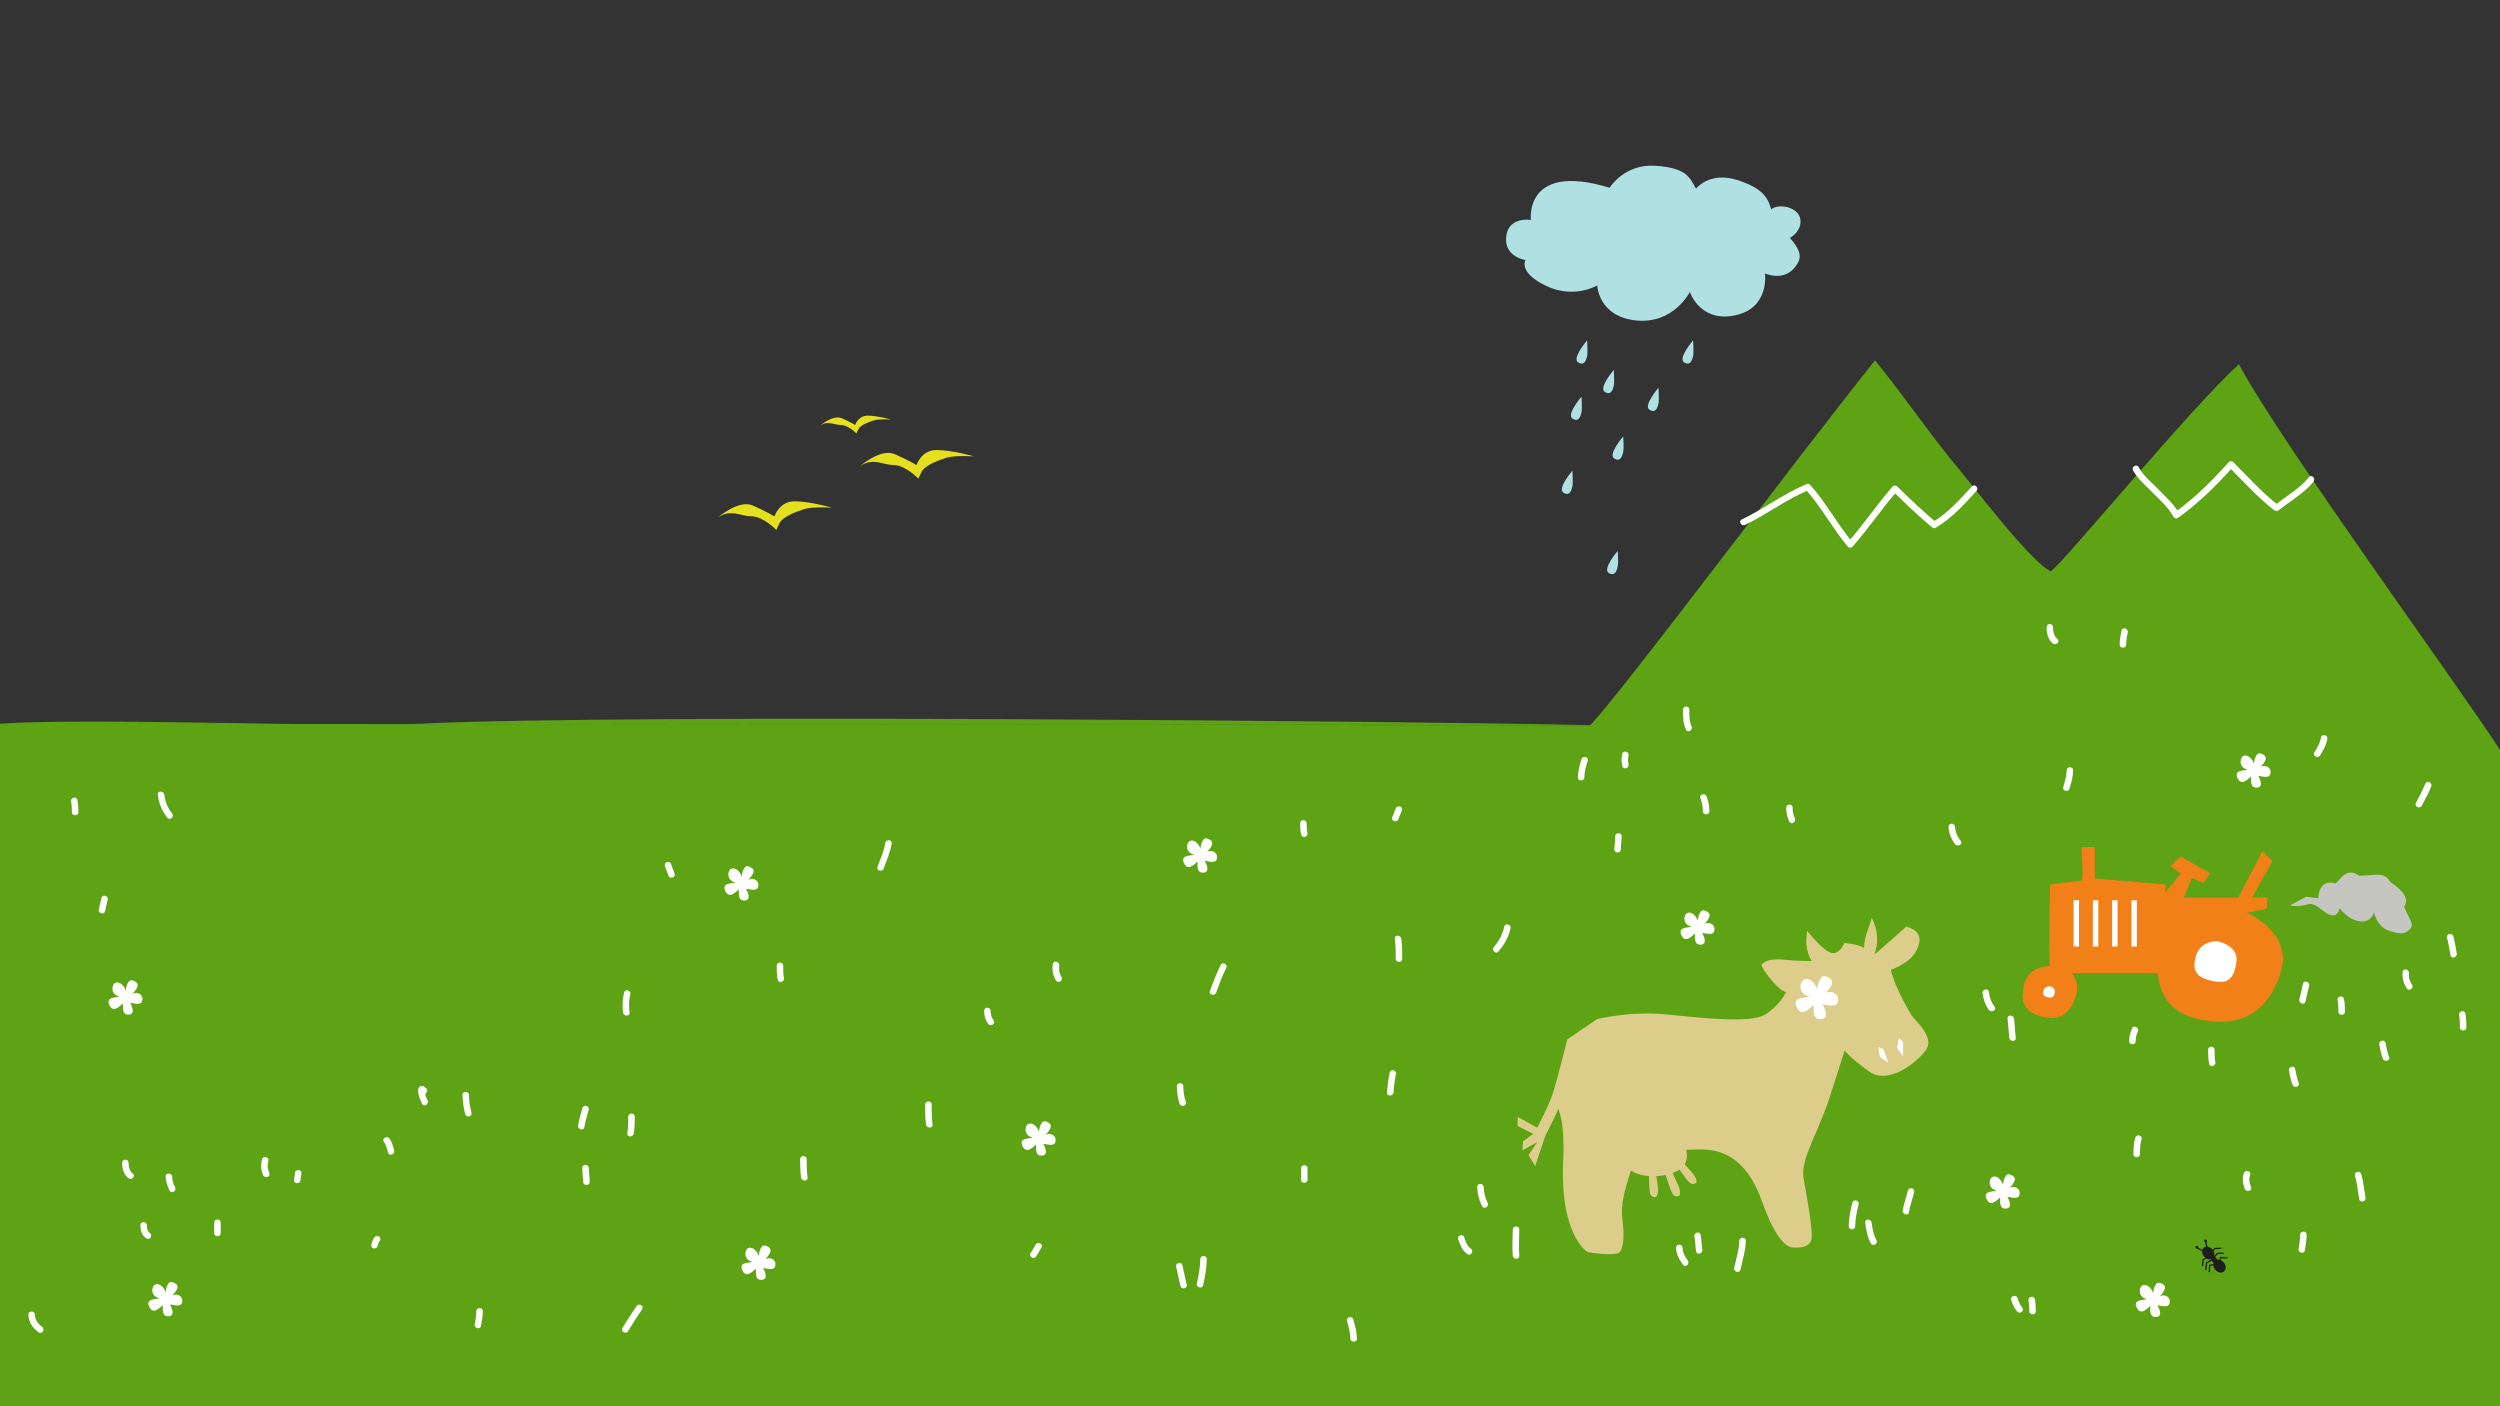 <?xml version="1.0" encoding="utf-8"?>
<!-- Generator: Adobe Illustrator 18.1.1, SVG Export Plug-In . SVG Version: 6.00 Build 0)  -->
<svg version="1.1" id="Calque_1" xmlns="http://www.w3.org/2000/svg" xmlns:xlink="http://www.w3.org/1999/xlink" x="0px" y="0px"
	 viewBox="0 0 1920 1080" enable-background="new 0 0 1920 1080" xml:space="preserve">
<rect x="0" y="0" width="1920" height="1080" fill="#333333" stroke="none"/>
<g>
	<rect display="none" fill="#36A9E1" width="1920" height="1080"/>
	<g>
		<path fill="#5DA314" d="M0,555.8c71-4.8,253,2.9,325-0.1c157.5-7.5,765.9-1.8,896.4,1.2L0,555.8V1080h1920V576
			c-25.5-40.5-169.4-237.3-200.5-296.3c-38.1,34.6-133.9,151.7-144.5,159.1c-15.5-7.2-60-66-75-84c-21-25.5-39-52.5-60-78
			c-62.4,77.9-192.7,252.7-218.7,280.2"/>
	</g>
	<g>
		<g>
			<path fill="#FFFFFF" d="M1340.3,403.1c16.7-8.1,31.6-19.6,48.7-26.7c-0.8-0.2-1.6-0.4-2.4-0.6c12.3,13.6,20.8,30.1,32.6,44.1
				c0.8,1,2.7,1,3.5,0c12.1-13.8,22.3-29,34.4-42.8c-1.2,0-2.4,0-3.5,0c9.7,9.6,19.6,19,30.1,27.8c0.9,0.7,2,1,3,0.4
				c12.4-7.4,21.5-17.7,31.2-28.2c2.2-2.4-1.3-5.9-3.5-3.5c-9.4,10.1-18.2,20.3-30.2,27.4c1,0.1,2,0.3,3,0.4
				c-10.4-8.8-20.4-18.2-30.1-27.8c-0.9-0.9-2.6-1-3.5,0c-12.1,13.8-22.3,29.1-34.4,42.8c1.2,0,2.4,0,3.5,0
				c-11.8-14-20.3-30.5-32.6-44.1c-0.5-0.6-1.7-1-2.4-0.6c-17.6,7.3-32.8,19-49.9,27.2C1334.8,400.2,1337.4,404.5,1340.3,403.1
				L1340.3,403.1z"/>
		</g>
	</g>
	<g>
		<g>
			<path fill="#FFFFFF" d="M1773.3,366.5c-7.3,8.8-17.7,14.8-26.7,21.8c1.2,0,2.4,0,3.5,0c-12.8-10-23.6-21.9-34.9-33.4
				c-0.9-0.9-2.6-1-3.5,0c-12.5,14-26.1,27.6-41.5,38.6c1.1,0.3,2.3,0.6,3.4,0.9c-3.6-6.8-10.1-12.5-15.4-18
				c-5.2-5.4-12.1-10.9-15.7-17.6c-1.5-2.8-5.9-0.3-4.3,2.5c3.5,6.4,9.8,11.7,14.8,16.8c5.5,5.7,12.5,11.6,16.2,18.8
				c0.6,1.1,2.4,1.7,3.4,0.9c15.7-11.2,29.7-25,42.5-39.4c-1.2,0-2.4,0-3.5,0c11.4,11.5,22.1,23.4,34.9,33.4c1.2,0.9,2.4,0.9,3.5,0
				c9-7,19.4-12.9,26.7-21.8C1778.8,367.5,1775.3,364,1773.3,366.5L1773.3,366.5z"/>
		</g>
	</g>
</g>
<g display="none">
	<g display="inline">
		<path fill="#1D1D1B" d="M239.5,362.6c4.7,27.5,89.4,368.3,112,438c7.7-1.9,12.2-4.3,17.7-5.8c-2.2-10-49.5-178.9-51.6-193.4
			c8.6-8.9,14.4-16.8,20.8-23c-3-4.2-9.1-12.8-12.1-18.7c4.1-6.4,11.7-12.6,16.6-17.4c-7.6-4.5-11.7-13-18-18.6
			c2.8-7.1,8.2-12,11.6-19.4c-7.2-7.1-14.5-9.6-20.3-15c4.1-7.9,7.5-18.8,13.3-33.8c-8.9-5.5-16.3-11.6-23.8-16.6
			c2.3-6,7.4-13.3,11-20.9c-5.9-2.5-16.2-9.1-21.8-12.1c2-5.5,2.1-13.3,3.8-20.4c-9.2,0.3-13.4,0.8-20.6,0.3
			c-1.3-6.1-1.6-8.3-5.7-20.3c-9.2,4.8-9.9,5.2-16.2,7.9C251.2,370.8,245.1,366.6,239.5,362.6"/>
	</g>
	<path display="inline" fill="none" stroke="#FFFFFF" stroke-width="5" stroke-linecap="round" stroke-miterlimit="10" d="
		M337.4,503.8c0,0-5,3.3-14.5,4.3s-17.4-2-21.8-10"/>
	<circle display="inline" fill="#FFFFFF" cx="287.7" cy="451.5" r="5.2"/>
</g>
<g display="none">
	<g display="inline">
		<path fill="#1D1D1B" d="M425.5,584.5c-1.1,18.1-22.7,222.4-28,276.1c5.1,0.7,15.9,0.9,21,1.7c9.8-81.7,23.4-257.6,25.5-277.8
			c7.5-5.2,28.5-33.8,39.3-42.3c3.8-16.6,16.2-96,18.6-116.2c-4.9-0.8-15-2.7-21.1-2.7c-1.2,8.3-9,81.8-10.8,92.2
			c-5.2,0-10.8-0.2-19.4-0.7c2.6-25.6,8.8-70.9,11.2-96.8c-5.1-0.4-15.6-2.8-19-2.2c-1.2,8.3-10.2,87.2-11.5,98.3
			c-4.3,0.2-9.4-2.2-15.9-2.1c1-17.8,6.9-79,7.1-98.2c-6.2,0.2-11.6,0.2-19.8-0.7c-0.6,12.4-7.6,109.6-7.5,122.4
			C404.7,546.4,420.4,583.8,425.5,584.5"/>
	</g>
	<path display="inline" fill="none" stroke="#FFFFFF" stroke-width="5" stroke-linecap="round" stroke-miterlimit="10" d="
		M423.2,550.5c0,0,3.9,9.3,11.5,10.5c14,2.3,18.5-9.5,18.5-9.5"/>
	<circle display="inline" fill="#FFFFFF" cx="427.3" cy="530.8" r="5.2"/>
	<circle display="inline" fill="#FFFFFF" cx="453.7" cy="533.3" r="5.2"/>
</g>
<g display="none">
	<g display="inline">
		<path fill="#1D1D1B" d="M200.5,734.7c-35.1-10.2-37.5-58.8-25.5-79c10.5-17,22.5-28,42.2-29c8.8-0.4,30.9,3.4,39.3,17
			c20.8,30.1,12.4,69.5-5.8,83.9c-8.7,6.9-21,11.5-30.8,11c-3,16-31,146.1-36.1,166.7c-6.1-1.7-10.9-2.9-19.3-5.1
			C168.4,883.9,195.4,756.1,200.5,734.7"/>
	</g>
	<path display="inline" fill="#FFFFFF" d="M233.7,704.8c0,0,0,15.2-18.8,12.5c-11.1-1.6-11.1-14.7-11.1-14.7L233.7,704.8z"/>
	<circle display="inline" fill="#FFFFFF" cx="208.4" cy="687" r="5.2"/>
	<circle display="inline" fill="#FFFFFF" cx="234.6" cy="690.2" r="5.2"/>
</g>
<g>
	<g>
		<path fill="#1D1D1B" d="M-896,96.3c4.7,27.5,89.4,368.3,112,438c7.7-1.9,12.2-4.3,17.7-5.8c-2.2-10-49.5-178.9-51.6-193.4
			c8.6-8.9,14.4-16.8,20.8-23c-3-4.2-9.1-12.8-12.1-18.7c4.1-6.4,11.7-12.6,16.6-17.4c-7.6-4.5-11.7-13-18-18.6
			c2.8-7.1,8.2-12,11.6-19.4c-7.2-7.1-14.5-9.6-20.3-15c4.1-7.9,7.5-18.8,13.3-33.8c-8.9-5.5-16.3-11.6-23.8-16.6
			c2.3-6,7.4-13.3,11-20.9c-5.9-2.5-16.2-9.1-21.8-12.1c2-5.5,2.1-13.3,3.8-20.4c-9.2,0.3-13.4,0.8-20.6,0.3
			c-1.3-6.1-1.6-8.3-5.7-20.3c-9.2,4.8-9.9,5.2-16.2,7.9C-884.3,104.4-890.4,100.2-896,96.3"/>
	</g>
	<path fill="none" stroke="#FFFFFF" stroke-width="5" stroke-linecap="round" stroke-miterlimit="10" d="M-798.2,237.4
		c0,0-5,3.3-14.5,4.3s-17.4-2-21.8-10"/>
	<circle fill="#FFFFFF" cx="-847.8" cy="185.1" r="5.2"/>
</g>
<g>
	<g>
		<path fill="#1D1D1B" d="M-710.1,318.1c-1.1,18.1-22.7,222.4-28,276.1c5.1,0.7,15.9,0.9,21,1.7c9.8-81.7,23.4-257.6,25.5-277.8
			c7.5-5.2,28.5-33.8,39.3-42.3c3.8-16.6,16.2-96,18.6-116.2c-4.9-0.8-15-2.7-21.1-2.7c-1.2,8.3-9,81.8-10.8,92.2
			c-5.2,0-10.8-0.2-19.4-0.7c2.6-25.6,8.8-70.9,11.2-96.8c-5.1-0.4-15.6-2.8-19-2.2c-1.2,8.3-10.2,87.2-11.5,98.3
			c-4.3,0.2-9.4-2.2-15.9-2.1c1-17.8,6.9-79,7.1-98.2c-6.2,0.2-11.6,0.2-19.8-0.7c-0.6,12.4-7.6,109.6-7.5,122.4
			C-730.9,280-715.1,317.4-710.1,318.1"/>
	</g>
	<path fill="none" stroke="#FFFFFF" stroke-width="5" stroke-linecap="round" stroke-miterlimit="10" d="M-712.4,284.1
		c0,0,3.9,9.3,11.5,10.5c14,2.3,18.5-9.5,18.5-9.5"/>
	<circle fill="#FFFFFF" cx="-708.2" cy="264.5" r="5.2"/>
	<circle fill="#FFFFFF" cx="-681.9" cy="267" r="5.2"/>
</g>
<g>
	<g>
		<path fill="#1D1D1B" d="M-935.1,468.3c-35.1-10.2-37.5-58.8-25.5-79c10.5-17,22.5-28,42.2-29c8.8-0.4,30.9,3.4,39.3,17
			c20.8,30.1,12.4,69.5-5.8,83.9c-8.7,6.9-21,11.5-30.8,11c-3,16-31,146.1-36.1,166.7c-6.1-1.7-10.9-2.9-19.3-5.1
			C-967.1,617.5-940.2,489.8-935.1,468.3"/>
	</g>
	<path fill="#FFFFFF" d="M-901.8,438.4c0,0,0,15.2-18.8,12.5c-11.1-1.6-11.1-14.7-11.1-14.7L-901.8,438.4z"/>
	<circle fill="#FFFFFF" cx="-927.2" cy="420.6" r="5.2"/>
	<circle fill="#FFFFFF" cx="-900.9" cy="423.8" r="5.2"/>
</g>
<g>
	<path fill="#F28019" d="M1574.9,679.2c0,0,22-2.8,23.7-2.8s0-25.9,0-25.9h10.2v24.2l54.2,4.5v6.2l11.8-14.6l-7.9-5.7l7.9-7.3
		l22.6,13l-5.1,7.3l-9-3.9l-6.2,15.2h41.8l18.6-35.5l7.9,7.3l-15.8,28.1h11.8l-0.6,8.5l-15.2,3.3c0,0,29.9,12.4,27.6,38.4
		c0,0-6.2,46.8-49.7,45.1c-43.4-1.7-45.1-28.6-46.3-37.2c-10.2-0.1-66,0-66,0s5,5.1,3.9,13.5c-1.1,8.4-7.3,21.9-20.3,20.8
		c-13-1.1-22-6.6-21.4-18.2c0.6-11.7,5.1-20.5,20.9-21.7C1573.2,725.4,1574.3,675.8,1574.9,679.2z"/>
	<path fill="#FFFFFF" d="M1702.4,722.8c0,0,16.9,2.8,15.2,15.8c-1.7,13-6.8,16.5-15.2,15.3c-8.5-1.2-18.6-3.7-16.9-15.4
		C1687.2,726.8,1693.9,723.4,1702.4,722.8z"/>
	<path fill="#FFFFFF" d="M1573.9,757.4c0,0,4.7,0.8,4.3,4.4c-0.5,3.6-1.9,4.6-4.3,4.3c-2.4-0.3-5.2-1-4.7-4.3
		C1569.7,758.5,1571.6,757.6,1573.9,757.4z"/>
	<rect x="1592.5" y="691.4" fill="#FFFFFF" width="4.2" height="35.5"/>
	<rect x="1607.3" y="691.4" fill="#FFFFFF" width="4.2" height="35.5"/>
	<rect x="1622.1" y="691.4" fill="#FFFFFF" width="4.2" height="35.5"/>
	<rect x="1636.9" y="691.4" fill="#FFFFFF" width="4.2" height="35.5"/>
	<path fill="#C6C6C1" d="M1780.4,689.8c0,0,0.2-15.4,13.3-11.3c3.9-3.2,8.4-12.9,18.2-5.9c11.9-0.1,19.1-3.7,23.9,4.8
		c8.5,5.8,15,12,10.6,18.9c3.3,9.1,8.2,13.3,4.5,17.2c-3.7,3.9-6.9,4.3-16.1,1.3c-9.2-3-11.6-14-11.6-14s-1.8,7.9-10.9,6.8
		c-9.1-1.1-15.5-10.2-15.5-10.2s-0.9,7.4-7.3,5.2c-6.4-2.2-10.9-10.1-17.4-8c-6.6,2.1-13.4,0.8-13.4,0.8l12.4-6.7L1780.4,689.8z"/>
</g>
<g>
	<path fill="#F28019" d="M-467.1,679.2c0,0,22-2.8,23.7-2.8c1.7,0,0-25.9,0-25.9h10.2v24.2l54.2,4.5v6.2l11.8-14.6l-7.9-5.7l7.9-7.3
		l22.6,13l-5.1,7.3l-9-3.9l-6.2,15.2h41.8l18.6-35.5l7.9,7.3l-15.8,28.1h11.8l-0.6,8.5l-15.2,3.3c0,0,29.9,12.4,27.6,38.4
		c0,0-6.2,46.8-49.7,45.1c-43.4-1.7-45.1-28.6-46.3-37.2c-10.2-0.1-66,0-66,0s5,5.1,3.9,13.5c-1.1,8.4-7.3,21.9-20.3,20.8
		c-13-1.1-22-6.6-21.4-18.2c0.6-11.7,5.1-20.5,20.9-21.7C-468.8,725.4-467.7,675.8-467.1,679.2z"/>
	<path fill="#FFFFFF" d="M-339.6,722.8c0,0,16.9,2.8,15.2,15.8c-1.7,13-6.8,16.5-15.2,15.3c-8.5-1.2-18.6-3.7-16.9-15.4
		C-354.8,726.8-348.1,723.4-339.6,722.8z"/>
	<path fill="#FFFFFF" d="M-468.1,757.4c0,0,4.7,0.8,4.3,4.4c-0.5,3.6-1.9,4.6-4.3,4.3c-2.4-0.3-5.2-1-4.7-4.3
		C-472.3,758.5-470.4,757.6-468.1,757.4z"/>
	<rect x="-449.5" y="691.4" fill="#FFFFFF" width="4.2" height="35.5"/>
	<rect x="-434.7" y="691.4" fill="#FFFFFF" width="4.2" height="35.5"/>
	<rect x="-419.9" y="691.4" fill="#FFFFFF" width="4.2" height="35.5"/>
	<rect x="-405.1" y="691.4" fill="#FFFFFF" width="4.2" height="35.5"/>
	<path fill="#C6C6C1" d="M-261.6,689.8c0,0,0.2-15.4,13.3-11.3c3.9-3.2,8.4-12.9,18.2-5.9c11.9-0.1,19.1-3.7,23.9,4.8
		c8.5,5.8,15,12,10.6,18.9c3.3,9.1,8.2,13.3,4.5,17.2c-3.7,3.9-6.9,4.3-16.1,1.3c-9.2-3-11.6-14-11.6-14s-1.8,7.9-10.9,6.8
		c-9.1-1.1-15.5-10.2-15.5-10.2s-0.9,7.4-7.3,5.2c-6.4-2.2-10.9-10.1-17.4-8c-6.6,2.1-13.4,0.8-13.4,0.8l12.4-6.7L-261.6,689.8z"/>
</g>
<path fill="#E5E01F" d="M551.7,397.2c0,0,15.6-13.7,26.4-9c10.7,4.7,16.7,8.4,16.7,8.4s3.6-11.6,15.4-11.6c11.8,0,28.8,4.9,28.8,4.9
	s-14.8-1-21.4,1.1c-6.5,2.1-16.5,5.8-19,10.9c-2.4,5.1-2.4,5.1-2.4,5.1s-9.8-10.3-19-10.5C567.9,396.4,561.7,390.8,551.7,397.2z"/>
<path fill="#E5E01F" d="M660.8,357.8c0,0,15.6-13.7,26.4-9c10.7,4.7,16.7,8.4,16.7,8.4s3.6-11.6,15.4-11.6c11.8,0,28.8,4.9,28.8,4.9
	s-14.8-1-21.4,1.1c-6.5,2.1-16.5,5.8-19,10.9c-2.4,5.1-2.4,5.1-2.4,5.1s-9.8-10.3-19-10.5C677.1,357,670.8,351.3,660.8,357.8z"/>
<path fill="#E5E01F" d="M630,326.8c0,0,9.7-8.5,16.4-5.6c6.7,2.9,10.4,5.2,10.4,5.2s2.2-7.2,9.6-7.2c7.3,0,17.9,3,17.9,3
	s-9.2-0.6-13.3,0.7c-4.1,1.3-10.3,3.6-11.8,6.8c-1.5,3.2-1.5,3.2-1.5,3.2s-6.1-6.4-11.8-6.5C640.1,326.3,636.2,322.8,630,326.8z"/>
<path fill="#E5E01F" d="M-463.8,63.1c0,0,15.6-13.7,26.4-9c10.7,4.7,16.7,8.4,16.7,8.4s3.6-11.6,15.4-11.6c11.8,0,28.8,4.9,28.8,4.9
	s-14.8-1-21.4,1.1c-6.5,2.1-16.5,5.8-19,10.9c-2.4,5.1-2.4,5.1-2.4,5.1s-9.8-10.3-19-10.5C-447.5,62.3-453.8,56.7-463.8,63.1z"/>
<path fill="#E5E01F" d="M-354.6,23.7c0,0,15.6-13.7,26.4-9c10.7,4.7,16.7,8.4,16.7,8.4s3.6-11.6,15.4-11.6c11.8,0,28.8,4.9,28.8,4.9
	s-14.8-1-21.4,1.1c-6.5,2.1-16.5,5.8-19,10.9c-2.4,5.1-2.4,5.1-2.4,5.1s-9.8-10.3-19-10.5S-344.6,17.2-354.6,23.7z"/>
<path fill="#E5E01F" d="M-385.5-7.3c0,0,9.7-8.5,16.4-5.6c6.7,2.9,10.4,5.2,10.4,5.2s2.2-7.2,9.6-7.2c7.3,0,17.9,3,17.9,3
	s-9.2-0.6-13.3,0.7c-4.1,1.3-10.3,3.6-11.8,6.8c-1.5,3.2-1.5,3.2-1.5,3.2s-6.1-6.4-11.8-6.5C-375.4-7.8-379.3-11.3-385.5-7.3z"/>
<g>
	<path fill="#AFE1E2" d="M1302.5,144.9c0,0,10.4-13.5,31.9-6.6c18.6,6,23.4,13.1,25.8,22.4c7.3-5.2,23.3-0.9,22.6,10
		c-0.6,8.4-8.3,12-8.3,12s10.6,10.2,6.9,17.9c-8.4,17.5-25.9,9.4-25.9,9.4s3.8,26.7-23.1,32.2c-26.9,5.6-34.6-18-34.6-18
		s-12.2,24.8-41.3,21.9c-29.1-3-29.8-26.9-29.8-26.9s-17.8,10.7-39.4,0.3c-21.6-10.4-15.7-19.8-15.7-19.8s-16.2-2.2-14.9-17.5
		c1.4-16.2,19-13.3,19-13.3s-5.3-44.8,60.5-24.7c0,0,11.1-18.4,35-16.9C1295.2,128.9,1297.6,136.1,1302.5,144.9z"/>
	<path fill="#AFE1E2" d="M1218.9,261.4c0,0-11.9,13.8-6.9,16.9s6.3-2.2,6.9-4.9S1218.9,261.4,1218.9,261.4z"/>
	<path fill="#AFE1E2" d="M1239.4,284.1c0,0-11.9,13.8-6.9,16.9s6.3-2.2,6.9-4.9S1239.4,284.1,1239.4,284.1z"/>
	<path fill="#AFE1E2" d="M1214.6,304.6c0,0-11.9,13.8-6.9,16.9c4.9,3.1,6.3-2.2,6.9-4.9S1214.6,304.6,1214.6,304.6z"/>
	<path fill="#AFE1E2" d="M1207.6,361.5c0,0-11.9,13.8-6.9,16.9s6.3-2.2,6.9-4.9S1207.6,361.5,1207.6,361.5z"/>
	<path fill="#AFE1E2" d="M1300.3,261.4c0,0-11.9,13.8-6.9,16.9s6.3-2.2,6.9-4.9S1300.3,261.4,1300.3,261.4z"/>
	<path fill="#AFE1E2" d="M1273.7,297.8c0,0-11.9,13.8-6.9,16.9s6.3-2.2,6.9-4.9S1273.7,297.8,1273.7,297.8z"/>
	<path fill="#AFE1E2" d="M1246.6,335.2c0,0-11.9,13.8-6.9,16.9c4.9,3.1,6.3-2.2,6.9-4.9C1247.3,344.5,1246.6,335.2,1246.6,335.2z"/>
	<path fill="#AFE1E2" d="M1242.4,423.1c0,0-11.9,13.8-6.9,16.9s6.3-2.2,6.9-4.9C1243.1,432.5,1242.4,423.1,1242.4,423.1z"/>
</g>
<g>
	<path fill="#AFE1E2" d="M-218.5,217.2c0,0,10.4-13.5,31.9-6.6c18.6,6,23.4,13.1,25.8,22.4c7.3-5.2,23.3-0.9,22.6,10
		c-0.6,8.4-8.3,12-8.3,12s10.6,10.2,6.9,17.9c-8.4,17.5-25.9,9.4-25.9,9.4s3.8,26.7-23.1,32.2c-26.9,5.6-34.6-18-34.6-18
		s-12.2,24.8-41.3,21.9c-29.1-3-29.8-26.9-29.8-26.9s-17.8,10.7-39.4,0.3c-21.6-10.4-15.7-19.8-15.7-19.8s-16.2-2.2-14.9-17.5
		c1.4-16.2,19-13.3,19-13.3s-5.3-44.8,60.5-24.7c0,0,11.1-18.4,35-16.9C-225.8,201.2-223.4,208.4-218.5,217.2z"/>
	<path fill="#AFE1E2" d="M-302.1,333.8c0,0-11.9,13.8-6.9,16.9c4.9,3.1,6.3-2.2,6.9-4.9S-302.1,333.8-302.1,333.8z"/>
	<path fill="#AFE1E2" d="M-281.6,356.4c0,0-11.9,13.8-6.9,16.9c4.9,3.1,6.3-2.2,6.9-4.9C-280.9,365.8-281.6,356.4-281.6,356.4z"/>
	<path fill="#AFE1E2" d="M-306.3,377c0,0-11.9,13.8-6.9,16.9c4.9,3.1,6.3-2.2,6.9-4.9C-305.7,386.3-306.3,377-306.3,377z"/>
	<path fill="#AFE1E2" d="M-313.4,433.8c0,0-11.9,13.8-6.9,16.9c4.9,3.1,6.3-2.2,6.9-4.9C-312.7,443.2-313.4,433.8-313.4,433.8z"/>
	<path fill="#AFE1E2" d="M-220.7,333.8c0,0-11.9,13.8-6.9,16.9c4.9,3.1,6.3-2.2,6.9-4.9C-220,343.1-220.7,333.8-220.7,333.8z"/>
	<path fill="#AFE1E2" d="M-247.3,370.1c0,0-11.9,13.8-6.9,16.9c4.9,3.1,6.3-2.2,6.9-4.9C-246.6,379.5-247.3,370.1-247.3,370.1z"/>
	<path fill="#AFE1E2" d="M-274.4,407.5c0,0-11.9,13.8-6.9,16.9c4.9,3.1,6.3-2.2,6.9-4.9S-274.4,407.5-274.4,407.5z"/>
	<path fill="#AFE1E2" d="M-278.6,495.5c0,0-11.9,13.8-6.9,16.9c4.9,3.1,6.3-2.2,6.9-4.9C-277.9,504.8-278.6,495.5-278.6,495.5z"/>
</g>
<g>
	<g>
		<path fill="#DDCD8A" d="M1388,714.9c0,0,11.1,14.3,17.8,16.7c6.8,2.4,10.7-7.4,10.7-7.4s11,0.9,15,3.8c0.5-10.3,5-17.7,5.9-23.2
			c5.1,9.2,5.3,20.3,2.1,28.4c11.5-9.8,24.5-21.6,24.5-21.6s13,2.7,9.7,13.6c-3.3,10.9-11.1,15.3-21.6,19.7
			c3.5,14,14.3,32.4,16.3,35.3c1.9,2.9,17.2,16,11.2,25.4c-6,9.4-28.9,28.3-44.3,17.2c-15.3-11.1-18.6-16-18.6-16
			s-2.4,7.5-11.3,35.3c-8.9,27.9-22.9,47.9-20.2,63.2c2.7,15.3,6.6,35.5,6.2,45.1c-0.5,9.6-14.8,7.6-14.8,7.6s-10.4,1.6-23.2-34.9
			c-12.8-36.5-33.9-40.9-49.8-40.3c-15.9,0.6-8.9-0.4-8.9-0.4s2.9,7.7-2.1,13.7c-5,6-26.6,11.2-40,3c-4.8,14.3-8.1,25.8-6.6,37.6
			c1.5,11.8,1.1,20.7-1.9,24.7c-2.9,4-24.8,0.2-24.8,0.2s-22.2-12.8-18.6-73.3c0.5-24.8-2-30.4-3.8-36.7
			c-4.6,10.1-9.9,20.2-9.9,20.2l-8,23.8l-5.1-8.5l6.7-10l-11.3,6.4l0.3-6.9l7.9-5.8l-12.1-6.1l0.3-6.9l14.8,8.3
			c0,0,9.1-16.8,12.3-27c3.2-10.2,10.9-40.9,10.9-40.9l22.8-15.5c0,0,25.1-6.4,52.6-3.7c27.5,2.7,65.2,7.2,76.6,0.1
			c11.4-7.1,16-17.2,16-17.2s-4.1-0.2-12.6-10.9c-8.5-10.7-5.7-10.6-5.7-10.6s3-4.7,16-3.4c13,1.3,22,1,22,1S1385.2,730,1388,714.9z
			"/>
		<path fill="#DDCD8A" d="M1270.6,892.5l2.8,20.1c0,0,0.3,7.1-2.5,6.8c-2.8-0.3-3.9-1.4-4.2-7.4c-0.4-6-0.7-19-0.7-19"/>
		<path fill="#DDCD8A" d="M1281,893l8.4,18.5c0,0,2.3,6.7-0.5,7.2c-2.8,0.5-4.1-0.3-6.2-5.9c-2-5.7-6-18-6-18"/>
		<path fill="#DDCD8A" d="M1287,886.5l13.5,15.2c0,0,4.2,5.7,1.7,7c-2.5,1.3-4,0.9-7.6-3.9c-3.6-4.8-11.1-15.4-11.1-15.4"/>
		<path fill="#FFFFFF" d="M1442.6,803.9c0,0,0.6,7.8,1.9,8.4c1.4,0.5,5.8,4,5.8,4l-3.7-10.3L1442.6,803.9z"/>
		<path fill="#FFFFFF" d="M1458.5,797.2c0,0-2.2,7.6-1.1,8.5c1.1,1,4.1,5.7,4.1,5.7l0.1-10.9L1458.5,797.2z"/>
	</g>
	<g>
		<path fill="#FFFFFF" d="M1396,762.3c-1.3-1.3,0.8-13.9,5.7-12.6c10.8,2.9,2.5,10.4-0.1,13.5c3.1-3.1,10.1-1,10.1,4.4
			c0,6.9-6.8,4.3-12,3.8c1.9,3.1,5.7,11.3-1.8,11.3c-5.7,0-5.1-6.3-5.1-10.7c-3.8,3.1-9.4,9.4-13.1,1.3c-3.1-7.5,5-6.6,10.1-7.9
			c-8.8-1.9-8-10.8-4.7-12.9C1389.8,749.5,1396,756.6,1396,762.3"/>
	</g>
</g>
<g>
	<g>
		<path fill="#DDCD8A" d="M-675.5,714.9c0,0,11.1,14.3,17.8,16.7c6.8,2.4,10.7-7.4,10.7-7.4s11,0.9,15,3.8c0.5-10.3,5-17.7,5.9-23.2
			c5.1,9.2,5.3,20.3,2.1,28.4c11.5-9.8,24.5-21.6,24.5-21.6s13,2.7,9.7,13.6c-3.3,10.9-11.1,15.3-21.6,19.7
			c3.5,14,14.3,32.4,16.3,35.3c1.9,2.9,17.2,16,11.2,25.4c-6,9.4-28.9,28.3-44.3,17.2c-15.3-11.1-18.6-16-18.6-16
			s-2.4,7.5-11.3,35.3c-8.9,27.9-22.9,47.9-20.2,63.2c2.7,15.3,6.6,35.5,6.2,45.1c-0.5,9.6-14.8,7.6-14.8,7.6s-10.4,1.6-23.2-34.9
			c-12.8-36.5-33.9-40.9-49.8-40.3c-15.9,0.6-8.9-0.4-8.9-0.4s2.9,7.7-2.1,13.7c-5,6-26.6,11.2-40,3c-4.8,14.3-8.1,25.8-6.6,37.6
			c1.5,11.8,1.1,20.7-1.9,24.7c-2.9,4-24.8,0.2-24.8,0.2s-22.2-12.8-18.6-73.3c0.5-24.8-2-30.4-3.8-36.7
			c-4.6,10.1-9.9,20.2-9.9,20.2l-8,23.8l-5.1-8.5l6.7-10l-11.3,6.4l0.3-6.9l7.9-5.8l-12.1-6.1l0.3-6.9l14.8,8.3
			c0,0,9.1-16.8,12.3-27c3.2-10.2,10.9-40.9,10.9-40.9l22.8-15.5c0,0,25.1-6.4,52.6-3.7c27.5,2.7,65.2,7.2,76.6,0.1
			c11.4-7.1,16-17.2,16-17.2s-4.1-0.2-12.6-10.9c-8.5-10.7-5.7-10.6-5.7-10.6s3-4.7,16-3.4c13,1.3,22,1,22,1S-678.2,730-675.5,714.9
			z"/>
		<path fill="#DDCD8A" d="M-792.8,892.5l2.8,20.1c0,0,0.3,7.1-2.5,6.8c-2.8-0.3-3.9-1.4-4.2-7.4c-0.4-6-0.7-19-0.7-19"/>
		<path fill="#DDCD8A" d="M-782.4,893l8.4,18.5c0,0,2.3,6.7-0.5,7.2c-2.8,0.5-4.1-0.3-6.2-5.9c-2-5.7-6-18-6-18"/>
		<path fill="#DDCD8A" d="M-776.4,886.5l13.5,15.2c0,0,4.2,5.7,1.7,7c-2.5,1.3-4,0.9-7.6-3.9c-3.6-4.8-11.1-15.4-11.1-15.4"/>
		<path fill="#FFFFFF" d="M-620.9,803.9c0,0,0.6,7.8,1.9,8.4c1.4,0.5,5.8,4,5.8,4l-3.7-10.3L-620.9,803.9z"/>
		<path fill="#FFFFFF" d="M-604.9,797.2c0,0-2.2,7.6-1.1,8.5c1.1,1,4.1,5.7,4.1,5.7l0.1-10.9L-604.9,797.2z"/>
	</g>
	<g>
		<path fill="#FFFFFF" d="M-667.4,762.3c-1.3-1.3,0.8-13.9,5.7-12.6c10.8,2.9,2.5,10.4-0.1,13.5c3.1-3.1,10.1-1,10.1,4.4
			c0,6.9-6.8,4.3-12,3.8c1.9,3.1,5.7,11.3-1.8,11.3c-5.7,0-5.1-6.3-5.1-10.7c-3.8,3.1-9.4,9.4-13.1,1.3c-3.1-7.5,5-6.6,10.1-7.9
			c-8.8-1.9-8-10.8-4.7-12.9C-673.6,749.5-667.4,756.6-667.4,762.3"/>
	</g>
</g>
<g>
	<g>
		<g>
			<path fill="#FFFFFF" d="M1422.6,923.7c-1.5,5.9-2.7,11.9-2.8,18c0,3.2,5,3.2,5,0c0.1-5.7,1.2-11.2,2.6-16.7
				C1428.2,921.9,1423.4,920.5,1422.6,923.7L1422.6,923.7z"/>
		</g>
	</g>
	<g>
		<g>
			<path fill="#FFFFFF" d="M1432.5,939c0.7,5.6,1.6,10.9,4.3,15.9c1.5,2.8,5.9,0.3,4.3-2.5c-2.3-4.2-3.1-8.7-3.7-13.4
				C1437.1,935.9,1432.1,935.8,1432.5,939L1432.5,939z"/>
		</g>
	</g>
	<g>
		<g>
			<path fill="#FFFFFF" d="M1465.3,914.3c-1.3,5.1-3.2,10.1-4,15.3c-0.5,3.1,4.4,4.5,4.8,1.3c0.8-5.3,2.7-10.2,4-15.3
				C1470.9,912.5,1466.1,911.2,1465.3,914.3L1465.3,914.3z"/>
		</g>
	</g>
	<g>
		<g>
			<path fill="#FFFFFF" d="M1287.2,958.3c0.2,5,2.4,9.2,5.4,13.1c2,2.5,5.5-1,3.5-3.5c-2.2-2.8-3.8-6-3.9-9.6
				C1292.1,955.1,1287.1,955.1,1287.2,958.3L1287.2,958.3z"/>
		</g>
	</g>
	<g>
		<g>
			<path fill="#FFFFFF" d="M1301.3,949.7c0.7,3.7,0.7,7.6,1.3,11.3c0.5,3.2,5.3,1.8,4.8-1.3c-0.6-3.8-0.6-7.6-1.3-11.3
				C1305.5,945.2,1300.7,946.5,1301.3,949.7L1301.3,949.7z"/>
		</g>
	</g>
	<g>
		<g>
			<path fill="#FFFFFF" d="M1335.8,953c-0.2,7.1-2.5,13.8-3.9,20.7c-0.7,3.1,4.2,4.5,4.8,1.3c1.6-7.3,3.9-14.4,4.1-22
				C1340.9,949.8,1335.9,949.8,1335.8,953L1335.8,953z"/>
		</g>
	</g>
	<g>
		<g>
			<path fill="#FFFFFF" d="M1119.9,951.7c1.5,4.4,3.1,8.8,7.1,11.5c2.7,1.8,5.2-2.6,2.5-4.3c-2.8-1.8-3.8-5.5-4.9-8.5
				C1123.7,947.3,1118.9,948.6,1119.9,951.7L1119.9,951.7z"/>
		</g>
	</g>
	<g>
		<g>
			<path fill="#FFFFFF" d="M1134.5,911.7c0.1,5.1,1.4,10,3.7,14.6c1.4,2.9,5.7,0.4,4.3-2.5c-1.8-3.8-2.9-7.8-3-12.1
				C1139.4,908.5,1134.4,908.4,1134.5,911.7L1134.5,911.7z"/>
		</g>
	</g>
	<g>
		<g>
			<path fill="#FFFFFF" d="M1161.8,944.3c0,6.7-0.6,13.3,0,20c0.3,3.2,5.3,3.2,5,0c-0.6-6.7,0-13.3,0-20
				C1166.9,941.1,1161.9,941.1,1161.8,944.3L1161.8,944.3z"/>
		</g>
	</g>
	<g>
		<g>
			<path fill="#FFFFFF" d="M1522.6,763c0.7,4.5,2.1,8.9,4.9,12.6c1.9,2.5,6.3,0,4.3-2.5c-2.6-3.4-3.8-7.2-4.4-11.4
				C1526.9,758.5,1522.1,759.8,1522.6,763L1522.6,763z"/>
		</g>
	</g>
	<g>
		<g>
			<path fill="#FFFFFF" d="M1541.8,782.3c0.6,4.9,0.8,9.8,1.3,14.7c0.4,3.2,5.4,3.2,5,0c-0.6-4.9-0.7-9.8-1.3-14.7
				C1546.4,779.2,1541.4,779.1,1541.8,782.3L1541.8,782.3z"/>
		</g>
	</g>
	<g>
		<g>
			<path fill="#FFFFFF" d="M1768.6,755.7c-0.7,4-1.9,8-2.7,12c-0.6,3.1,4.3,4.5,4.8,1.3c0.7-4,1.9-8,2.7-12
				C1774,753.9,1769.2,752.5,1768.6,755.7L1768.6,755.7z"/>
		</g>
	</g>
	<g>
		<g>
			<path fill="#FFFFFF" d="M1795.3,768.3c0.6,2.8,0.6,5.8,0.6,8.7c0,3.2,5,3.2,5,0c0-3.3,0-6.7-0.8-10
				C1799.4,763.9,1794.5,765.2,1795.3,768.3L1795.3,768.3z"/>
		</g>
	</g>
	<g>
		<g>
			<path fill="#FFFFFF" d="M1845.3,746.3c-0.6,4.6,0.6,8.6,2.9,12.6c1.6,2.8,6,0.3,4.3-2.5c-1.6-2.7-2.9-5.5-2.4-8.7
				C1850.5,744.5,1845.7,743.2,1845.3,746.3L1845.3,746.3z"/>
		</g>
	</g>
	<g>
		<g>
			<path fill="#FFFFFF" d="M1879.3,720.3c1.2,4.4,1.9,8.9,2.7,13.3c0.5,3.2,5.3,1.8,4.8-1.3c-0.7-4.5-1.5-8.9-2.7-13.3
				C1883.2,715.9,1878.4,717.2,1879.3,720.3L1879.3,720.3z"/>
		</g>
	</g>
	<g>
		<g>
			<path fill="#FFFFFF" d="M1888.6,779.7c0.6,3.1,0.6,6.2,0.6,9.3c0,3.2,5,3.2,5,0c0-3.6-0.1-7.1-0.8-10.7
				C1892.8,775.2,1888,776.5,1888.6,779.7L1888.6,779.7z"/>
		</g>
	</g>
	<g>
		<g>
			<path fill="#FFFFFF" d="M1827.3,802.3c0.7,3.6,1.4,7.2,2.7,10.7c1.1,3,6,1.7,4.8-1.3c-1.3-3.4-2-7.1-2.7-10.7
				C1831.5,797.8,1826.6,799.2,1827.3,802.3L1827.3,802.3z"/>
		</g>
	</g>
	<g>
		<g>
			<path fill="#FFFFFF" d="M1637.5,789.7c-1.5,3.2-2.3,6.4-2.3,9.9c0,3.2,5,3.2,5,0c0-2.6,0.5-5,1.7-7.4
				C1643.2,789.4,1638.9,786.8,1637.5,789.7L1637.5,789.7z"/>
		</g>
	</g>
	<g>
		<g>
			<path fill="#FFFFFF" d="M1695.8,806.3c0,3.6,0.1,7.1,0.8,10.7c0.6,3.2,5.4,1.8,4.8-1.3c-0.6-3.1-0.6-6.2-0.6-9.3
				C1700.8,803.1,1695.8,803.1,1695.8,806.3L1695.8,806.3z"/>
		</g>
	</g>
	<g>
		<g>
			<path fill="#FFFFFF" d="M1757.9,822.3c0.7,3.6,1.4,7.2,2.7,10.7c1.1,3,6,1.7,4.8-1.3c-1.3-3.4-2-7.1-2.7-10.7
				C1762.1,817.8,1757.3,819.2,1757.9,822.3L1757.9,822.3z"/>
		</g>
	</g>
	<g>
		<g>
			<path fill="#FFFFFF" d="M1639.9,873.7c-1.3,4.1-1.4,8.4-1.4,12.7c0,3.2,5,3.2,5,0c0-3.9,0.1-7.6,1.2-11.3
				C1645.7,871.9,1640.9,870.6,1639.9,873.7L1639.9,873.7z"/>
		</g>
	</g>
	<g>
		<g>
			<path fill="#FFFFFF" d="M1723.3,901c-1.4,3.9-0.8,8.2,0.7,12c1.1,3,6,1.7,4.8-1.3c-1.2-3.1-1.8-6.2-0.7-9.3
				C1729.2,899.3,1724.3,898,1723.3,901L1723.3,901z"/>
		</g>
	</g>
	<g>
		<g>
			<path fill="#FFFFFF" d="M1808.6,903c1.8,5.9,2.1,12,3.3,18c0.7,3.1,5.5,1.8,4.8-1.3c-1.2-6-1.5-12.1-3.3-18
				C1812.5,898.6,1807.6,899.9,1808.6,903L1808.6,903z"/>
		</g>
	</g>
	<g>
		<g>
			<path fill="#FFFFFF" d="M1766.5,948.3c0,3.6-0.6,7.1-1.2,10.7c-0.5,3.1,4.3,4.5,4.8,1.3c0.7-4,1.4-7.9,1.4-12
				C1771.5,945.1,1766.5,945.1,1766.5,948.3L1766.5,948.3z"/>
		</g>
	</g>
	<g>
		<g>
			<path fill="#FFFFFF" d="M1544.6,998.3c0.8,3.1,2.3,6,4.3,8.6c0.8,1.1,2.2,1.6,3.4,0.9c1.1-0.6,1.7-2.3,0.9-3.4
				c-1.7-2.3-3-4.7-3.7-7.4C1548.6,993.9,1543.8,995.2,1544.6,998.3L1544.6,998.3z"/>
		</g>
	</g>
	<g>
		<g>
			<path fill="#FFFFFF" d="M1557.9,999c0.6,2.6,0.6,5.3,0.6,8c0,3.2,5,3.2,5,0c0-3.1-0.1-6.3-0.8-9.3
				C1562,994.5,1557.2,995.9,1557.9,999L1557.9,999z"/>
		</g>
	</g>
	<g>
		<g>
			<path fill="#FFFFFF" d="M921.8,967c-0.1,6.3-1.2,12.5-2.6,18.7c-0.7,3.1,4.1,4.5,4.8,1.3c1.5-6.6,2.7-13.2,2.8-20
				C926.9,963.8,921.9,963.8,921.8,967L921.8,967z"/>
		</g>
	</g>
	<g>
		<g>
			<path fill="#FFFFFF" d="M903.3,973c1.2,4.9,2,9.8,3.3,14.7c0.9,3.1,5.7,1.8,4.8-1.3c-1.3-4.8-2.1-9.8-3.3-14.7
				C907.3,968.5,902.5,969.9,903.3,973L903.3,973z"/>
		</g>
	</g>
	<g>
		<g>
			<path fill="#FFFFFF" d="M903.8,834.3c0,4.5,0.7,9,2.1,13.3c1,3.1,5.8,1.7,4.8-1.3c-1.3-3.9-1.9-7.9-1.9-12
				C908.8,831.1,903.8,831.1,903.8,834.3L903.8,834.3z"/>
		</g>
	</g>
	<g>
		<g>
			<path fill="#FFFFFF" d="M999.2,897.3c0,2.9,0,5.8,0,8.7c0,3.2,5,3.2,5,0c0-2.9,0-5.8,0-8.7C1004.2,894.1,999.2,894.1,999.2,897.3
				L999.2,897.3z"/>
		</g>
	</g>
	<g>
		<g>
			<path fill="#FFFFFF" d="M1067.3,823.7c-1.3,5-1.4,10.2-2.1,15.3c-0.4,3.2,4.6,3.1,5,0c0.6-4.7,0.7-9.4,1.9-14
				C1072.9,821.9,1068.1,820.6,1067.3,823.7L1067.3,823.7z"/>
		</g>
	</g>
	<g>
		<g>
			<path fill="#FFFFFF" d="M1034.5,1014.7c1.3,4.4,2.5,8.7,2.6,13.3c0.1,3.2,5.1,3.2,5,0c-0.1-5-1.4-9.8-2.8-14.7
				C1038.4,1010.2,1033.6,1011.6,1034.5,1014.7L1034.5,1014.7z"/>
		</g>
	</g>
	<g>
		<g>
			<path fill="#FFFFFF" d="M1214.6,583c-1.5,4.6-2.7,9.2-2.8,14c-0.1,3.2,4.9,3.2,5,0c0.1-4.4,1.2-8.5,2.6-12.7
				C1220.4,581.3,1215.6,580,1214.6,583L1214.6,583z"/>
		</g>
	</g>
	<g>
		<g>
			<path fill="#FFFFFF" d="M1245.9,579c-0.7,3.1-0.7,6.2,0,9.3c0.7,3.1,5.5,1.8,4.8-1.3c-0.5-2.2-0.5-4.4,0-6.7
				C1251.5,577.2,1246.6,575.9,1245.9,579L1245.9,579z"/>
		</g>
	</g>
	<g>
		<g>
			<path fill="#FFFFFF" d="M1292.5,545c0,5.2,0.1,10.4,2.3,15.3c1.3,2.9,5.7,0.4,4.3-2.5c-1.8-3.9-1.7-8.5-1.7-12.7
				C1297.5,541.8,1292.5,541.8,1292.5,545L1292.5,545z"/>
		</g>
	</g>
	<g>
		<g>
			<path fill="#FFFFFF" d="M1305.9,613c1.3,3.3,1.9,6.5,1.9,10c0,3.2,5,3.2,5,0c0-3.9-0.7-7.7-2.1-11.3
				C1309.6,608.7,1304.8,610,1305.9,613L1305.9,613z"/>
		</g>
	</g>
	<g>
		<g>
			<path fill="#FFFFFF" d="M1240.5,642.3c0,3.3-0.6,6.7-0.7,10c0,3.2,5,3.2,5,0c0-3.3,0.6-6.7,0.7-10
				C1245.5,639.1,1240.5,639.1,1240.5,642.3L1240.5,642.3z"/>
		</g>
	</g>
	<g>
		<g>
			<path fill="#FFFFFF" d="M1371.8,620.3c0,3.7,0.8,7.3,2.3,10.6c1.4,2.9,5.7,0.4,4.3-2.5c-1.2-2.5-1.6-5.3-1.7-8.1
				C1376.8,617.1,1371.8,617.1,1371.8,620.3L1371.8,620.3z"/>
		</g>
	</g>
	<g>
		<g>
			<path fill="#FFFFFF" d="M1496.5,635c0.1,4.8,2.1,9.5,5,13.3c1.9,2.5,6.3,0,4.3-2.5c-2.4-3.1-4.2-6.8-4.3-10.7
				C1501.4,631.8,1496.4,631.8,1496.5,635L1496.5,635z"/>
		</g>
	</g>
	<g>
		<g>
			<path fill="#FFFFFF" d="M1862.8,601.7c-2.2,5-4.6,9.9-7.3,14.7c-1.6,2.8,2.7,5.3,4.3,2.5c2.7-4.8,5.2-9.6,7.3-14.7
				C1868.4,601.3,1864.1,598.8,1862.8,601.7L1862.8,601.7z"/>
		</g>
	</g>
	<g>
		<g>
			<path fill="#FFFFFF" d="M1782.6,566.3c-0.8,4.2-2.8,7.9-5.1,11.4c-1.8,2.7,2.6,5.2,4.3,2.5c2.5-3.9,4.7-8,5.6-12.6
				C1788,564.5,1783.2,563.2,1782.6,566.3L1782.6,566.3z"/>
		</g>
	</g>
	<g>
		<g>
			<path fill="#FFFFFF" d="M1571.8,481.7c0,4.7,1,9.3,4.7,12.4c2.4,2.1,6-1.4,3.5-3.5c-2.7-2.3-3.2-5.5-3.3-8.9
				C1576.8,478.5,1571.8,478.4,1571.8,481.7L1571.8,481.7z"/>
		</g>
	</g>
	<g>
		<g>
			<path fill="#FFFFFF" d="M1629.3,484.3c-0.7,3.5-1.4,7.1-1.4,10.7c0,3.2,5,3.2,5,0c0-3.2,0.6-6.2,1.2-9.3
				C1634.7,482.5,1629.9,481.2,1629.3,484.3L1629.3,484.3z"/>
		</g>
	</g>
	<g>
		<g>
			<path fill="#FFFFFF" d="M1587.2,591.7c-0.1,4.4-1.4,8.5-2.6,12.7c-0.9,3.1,3.9,4.4,4.8,1.3c1.3-4.6,2.7-9.2,2.8-14
				C1592.2,588.4,1587.2,588.4,1587.2,591.7L1587.2,591.7z"/>
		</g>
	</g>
	<g>
		<g>
			<path fill="#FFFFFF" d="M1155.3,711.7c-1.3,5.9-4.1,11-8,15.6c-2.1,2.4,1.5,6,3.5,3.5c4.4-5.3,7.8-11,9.3-17.8
				C1160.8,709.9,1155.9,708.5,1155.3,711.7L1155.3,711.7z"/>
		</g>
	</g>
	<g>
		<g>
			<path fill="#FFFFFF" d="M1071.2,721c0.7,5.1,0.7,10.2,0.7,15.3c0,3.2,5,3.2,5,0c0-5.1,0-10.2-0.7-15.3
				C1075.8,717.9,1070.7,717.8,1071.2,721L1071.2,721z"/>
		</g>
	</g>
	<g>
		<g>
			<path fill="#FFFFFF" d="M998.5,632.3c0,2.9,0.1,5.8,0.8,8.7c0.7,3.1,5.5,1.8,4.8-1.3c-0.6-2.4-0.6-4.9-0.6-7.3
				C1003.5,629.1,998.5,629.1,998.5,632.3L998.5,632.3z"/>
		</g>
	</g>
	<g>
		<g>
			<path fill="#FFFFFF" d="M1071.9,621c-0.8,2.3-1.9,4.4-2.7,6.7c-1.1,3,3.8,4.4,4.8,1.3c0.8-2.3,1.9-4.4,2.7-6.7
				C1077.8,619.3,1073,618,1071.9,621L1071.9,621z"/>
		</g>
	</g>
	<g>
		<g>
			<path fill="#FFFFFF" d="M755.8,776.3c0,3.6,0.9,7,3,9.9c1.9,2.6,6.2,0.1,4.3-2.5c-1.7-2.3-2.3-4.6-2.3-7.4
				C760.8,773.1,755.8,773.1,755.8,776.3L755.8,776.3z"/>
		</g>
	</g>
	<g>
		<g>
			<path fill="#FFFFFF" d="M808.6,740.3c-0.7,4.5,0,8.6,2.3,12.6c1.6,2.8,5.9,0.3,4.3-2.5c-1.6-2.7-2.2-5.6-1.7-8.7
				C813.9,738.5,809.1,737.2,808.6,740.3L808.6,740.3z"/>
		</g>
	</g>
	<g>
		<g>
			<path fill="#FFFFFF" d="M937.5,741.1c-3.4,6.4-5.6,13.2-8.3,19.9c-1.2,3,3.7,4.3,4.8,1.3c2.5-6.3,4.5-12.8,7.7-18.7
				C943.3,740.8,939,738.2,937.5,741.1L937.5,741.1z"/>
		</g>
	</g>
	<g>
		<g>
			<path fill="#FFFFFF" d="M447.3,851c-1.3,4.4-2.5,8.8-3.3,13.3c-0.6,3.1,4.3,4.5,4.8,1.3c0.8-4.5,2.1-8.9,3.3-13.3
				C453,849.2,448.1,847.9,447.3,851L447.3,851z"/>
		</g>
	</g>
	<g>
		<g>
			<path fill="#FFFFFF" d="M482.5,857.7c0,4.2-0.1,8.5-0.7,12.7c-0.4,3.2,4.6,3.1,5,0c0.6-4.2,0.7-8.4,0.7-12.7
				C487.5,854.4,482.5,854.4,482.5,857.7L482.5,857.7z"/>
		</g>
	</g>
	<g>
		<g>
			<path fill="#FFFFFF" d="M447.2,897c0,3.6,0.6,7.1,0.7,10.7c0,3.2,5,3.2,5,0c0-3.6-0.6-7.1-0.7-10.7
				C452.1,893.8,447.1,893.8,447.2,897L447.2,897z"/>
		</g>
	</g>
	<g>
		<g>
			<path fill="#FFFFFF" d="M326.9,835.5c-1-0.6-1.5-1.6-2.9-1.6c-1.8,0.1-2.9,1.7-2.9,3.4c0,3.6,1.5,7.1,3,10.3
				c1.4,2.9,5.7,0.4,4.3-2.5c-0.6-1.2-1.2-2.5-1.6-3.8c-0.2-0.6-0.4-1.3-0.5-1.9c-0.1-0.3-0.1-0.7-0.2-1c0.1-0.8-0.1-0.9-0.4-0.1
				c-0.6,0.2-1.2,0.5-1.8,0.7c-0.6,0-1.6-0.8-0.8,0.1c0.3,0.3,0.7,0.6,1.1,0.8C327.1,841.5,329.7,837.2,326.9,835.5L326.9,835.5z"/>
		</g>
	</g>
	<g>
		<g>
			<path fill="#FFFFFF" d="M355.2,841c0.1,5,0.8,9.9,2.1,14.7c0.9,3.1,5.7,1.8,4.8-1.3c-1.2-4.4-1.9-8.8-1.9-13.3
				C360.1,837.8,355.1,837.8,355.2,841L355.2,841z"/>
		</g>
	</g>
	<g>
		<g>
			<path fill="#FFFFFF" d="M294.8,876.9c1.8,2.5,2.5,5.1,3.1,8.1c0.6,3.2,5.5,1.8,4.8-1.3c-0.7-3.3-1.6-6.5-3.6-9.3
				C297.3,871.8,293,874.3,294.8,876.9L294.8,876.9z"/>
		</g>
	</g>
	<g>
		<g>
			<path fill="#FFFFFF" d="M201.3,890.3c-1.2,4.1-0.9,8.1,0.7,12c1.1,3,6,1.7,4.8-1.3c-1.2-3.2-1.7-6-0.7-9.3
				C207,888.6,202.2,887.3,201.3,890.3L201.3,890.3z"/>
		</g>
	</g>
	<g>
		<g>
			<path fill="#FFFFFF" d="M226.5,901c0,1.8-0.6,3.5-0.7,5.3c-0.1,3.2,4.9,3.2,5,0c0-1.8,0.6-3.5,0.7-5.3
				C231.6,897.8,226.6,897.8,226.5,901L226.5,901z"/>
		</g>
	</g>
	<g>
		<g>
			<path fill="#FFFFFF" d="M93.8,893c0,4.6,1.1,8.7,4.7,11.8c2.4,2.1,6-1.5,3.5-3.5c-2.6-2.2-3.2-4.9-3.3-8.2
				C98.8,889.8,93.8,889.8,93.8,893L93.8,893z"/>
		</g>
	</g>
	<g>
		<g>
			<path fill="#FFFFFF" d="M127.2,903.7c0.1,3.8,1.4,7.2,3,10.6c1.4,2.9,5.7,0.4,4.3-2.5c-1.3-2.5-2.3-5.2-2.3-8.1
				C132.1,900.5,127.1,900.4,127.2,903.7L127.2,903.7z"/>
		</g>
	</g>
	<g>
		<g>
			<path fill="#FFFFFF" d="M107.8,941c0,3.8,1,7.3,4.1,9.8c1.1,0.8,2.5,1,3.5,0c0.9-0.9,1.1-2.7,0-3.5c-2.1-1.6-2.6-3.7-2.6-6.2
				C112.8,937.8,107.8,937.8,107.8,941L107.8,941z"/>
		</g>
	</g>
	<g>
		<g>
			<path fill="#FFFFFF" d="M164.5,939c0,2.7,0,5.3,0,8c0,3.2,5,3.2,5,0c0-2.7,0-5.3,0-8C169.5,935.8,164.5,935.8,164.5,939
				L164.5,939z"/>
		</g>
	</g>
	<g>
		<g>
			<path fill="#FFFFFF" d="M287.9,949.9c-0.8,0.9-1.4,1.9-1.8,3.1c-0.1,0.4-0.2,0.8-0.4,1.2c-0.1,0.2-0.1,0.4-0.2,0.6
				c0,0.1-0.3,0.7-0.1,0.3c-0.6,1.2-0.3,2.7,0.9,3.4c1.1,0.6,2.8,0.3,3.4-0.9c0.4-0.8,0.6-1.7,0.9-2.6c0.1-0.4,0.2-0.8,0.4-1.1
				c-0.1,0.2,0-0.1,0.1-0.1c0.5-0.6-0.3,0.2,0.3-0.4c0.9-1,1-2.6,0-3.5C290.5,949,288.8,948.9,287.9,949.9L287.9,949.9z"/>
		</g>
	</g>
	<g>
		<g>
			<path fill="#FFFFFF" d="M479.3,762.3c-1.3,5-1.4,10.2-0.8,15.3c0.4,3.1,5.4,3.2,5,0c-0.6-4.7-0.6-9.4,0.6-14
				C484.9,760.6,480.1,759.2,479.3,762.3L479.3,762.3z"/>
		</g>
	</g>
	<g>
		<g>
			<path fill="#FFFFFF" d="M596.5,741.7c0,3.6,0.1,7.1,0.8,10.7c0.6,3.2,5.4,1.8,4.8-1.3c-0.6-3.1-0.6-6.2-0.6-9.3
				C601.5,738.4,596.5,738.4,596.5,741.7L596.5,741.7z"/>
		</g>
	</g>
	<g>
		<g>
			<path fill="#FFFFFF" d="M710.5,848.3c0,5.1,0,10.2,0.7,15.3c0.4,3.1,5.4,3.2,5,0c-0.7-5.1-0.7-10.2-0.7-15.3
				C715.5,845.1,710.5,845.1,710.5,848.3L710.5,848.3z"/>
		</g>
	</g>
	<g>
		<g>
			<path fill="#FFFFFF" d="M77.9,689.7c-0.7,2.9-1.3,5.8-2,8.7c-0.8,3.1,4.1,4.5,4.8,1.3c0.7-2.9,1.3-5.8,2-8.7
				C83.5,687.9,78.7,686.5,77.9,689.7L77.9,689.7z"/>
		</g>
	</g>
	<g>
		<g>
			<path fill="#FFFFFF" d="M54.6,615.7c0.6,2.6,0.6,5.3,0.6,8c0,3.2,5,3.2,5,0c0-3.1-0.1-6.3-0.8-9.3
				C58.7,611.2,53.9,612.5,54.6,615.7L54.6,615.7z"/>
		</g>
	</g>
	<g>
		<g>
			<path fill="#FFFFFF" d="M121.2,610.3c0.8,6.7,3.1,12.5,7.4,17.8c2,2.5,5.6-1.1,3.5-3.5c-3.4-4.1-5.3-9-5.9-14.2
				C125.8,607.2,120.8,607.1,121.2,610.3L121.2,610.3z"/>
		</g>
	</g>
	<g>
		<g>
			<path fill="#FFFFFF" d="M510.6,665c0.7,2.5,2,4.8,2.7,7.3c0.8,3.1,5.7,1.8,4.8-1.3c-0.7-2.5-2-4.8-2.7-7.3
				C514.6,660.6,509.8,661.9,510.6,665L510.6,665z"/>
		</g>
	</g>
	<g>
		<g>
			<path fill="#FFFFFF" d="M679.8,647.7c-0.8,6.3-3.8,12-5.9,18c-1.1,3,3.8,4.4,4.8,1.3c2.2-6.5,5.2-12.5,6.1-19.3
				C685.2,644.5,680.2,644.5,679.8,647.7L679.8,647.7z"/>
		</g>
	</g>
	<g>
		<g>
			<path fill="#FFFFFF" d="M488.8,1003.1c-3.5,5.6-7.4,10.9-10.7,16.7c-1.6,2.8,2.7,5.3,4.3,2.5c3.3-5.8,7.1-11.1,10.7-16.7
				C494.9,1002.9,490.6,1000.4,488.8,1003.1L488.8,1003.1z"/>
		</g>
	</g>
	<g>
		<g>
			<path fill="#FFFFFF" d="M365.8,1007c0,3.4-0.6,6.7-1.2,10c-0.6,3.1,4.2,4.5,4.8,1.3c0.7-3.8,1.4-7.5,1.4-11.3
				C370.9,1003.8,365.9,1003.8,365.8,1007L365.8,1007z"/>
		</g>
	</g>
	<g>
		<g>
			<path fill="#FFFFFF" d="M21.8,1009.7c0.2,5.7,3.3,10.3,7.9,13.5c2.7,1.8,5.2-2.5,2.5-4.3c-3.1-2.2-5.3-5.3-5.4-9.2
				C26.7,1006.5,21.7,1006.4,21.8,1009.7L21.8,1009.7z"/>
		</g>
	</g>
	<g>
		<g>
			<path fill="#FFFFFF" d="M614.5,890.3c0,4.7,0.1,9.3,0.7,14c0.4,3.1,5.4,3.2,5,0c-0.6-4.6-0.7-9.3-0.7-14
				C619.5,887.1,614.5,887.1,614.5,890.3L614.5,890.3z"/>
		</g>
	</g>
	<g>
		<g>
			<path fill="#FFFFFF" d="M795.5,955.7c-1.4,2.2-2.6,4.5-4,6.7c-1.8,2.7,2.6,5.2,4.3,2.5c1.4-2.2,2.6-4.5,4-6.7
				C801.6,955.6,797.3,953.1,795.5,955.7L795.5,955.7z"/>
		</g>
	</g>
	<g>
		<path fill="#FFFFFF" d="M569.9,675.3c-1-1,0.6-11.1,4.5-10c8.6,2.3,2,8.3,0,10.8c2.5-2.5,8.1-0.8,8,3.5c0,5.5-5.4,3.4-9.5,3
			c1.5,2.5,4.5,9-1.5,9c-4.5,0-4-5-4-8.5c-3,2.5-7.5,7.5-10.5,1c-2.5-6,4-5.3,8-6.3c-7-1.5-6.3-8.6-3.8-10.3
			C565,665.1,569.9,670.8,569.9,675.3"/>
	</g>
	<g>
		<path fill="#FFFFFF" d="M798.2,871.2c-1-1,0.6-11.1,4.5-10c8.6,2.3,2,8.3,0,10.8c2.5-2.5,8.1-0.8,8,3.5c0,5.5-5.4,3.4-9.5,3
			c1.5,2.5,4.5,9-1.5,9c-4.5,0-4-5-4-8.5c-3,2.5-7.5,7.5-10.5,1c-2.5-6,4-5.3,8-6.3c-7-1.5-6.3-8.6-3.8-10.3
			C793.3,861.1,798.2,866.7,798.2,871.2"/>
	</g>
	<g>
		<path fill="#FFFFFF" d="M583,966.6c-1-1,0.6-11.1,4.5-10c8.6,2.3,2,8.3,0,10.8c2.5-2.5,8.1-0.8,8,3.5c0,5.5-5.4,3.4-9.5,3
			c1.5,2.5,4.5,9-1.5,9c-4.5,0-4-5-4-8.5c-3,2.5-7.5,7.5-10.5,1c-2.5-6,4-5.3,8-6.3c-7-1.5-6.3-8.6-3.8-10.3
			C578,956.4,583,962.1,583,966.6"/>
	</g>
	<g>
		<path fill="#FFFFFF" d="M1538.6,911.9c-1-1,0.6-11.1,4.5-10c8.6,2.3,2,8.3,0,10.8c2.5-2.5,8.1-0.8,8,3.5c0,5.5-5.4,3.4-9.5,3
			c1.5,2.5,4.5,9-1.5,9c-4.5,0-4-5-4-8.5c-3,2.5-7.5,7.5-10.5,1c-2.5-6,4-5.3,8-6.3c-7-1.5-6.3-8.6-3.8-10.3
			C1533.6,901.7,1538.6,907.4,1538.6,911.9"/>
	</g>
	<g>
		<path fill="#FFFFFF" d="M1653.9,995.2c-1-1,0.6-11.1,4.5-10c8.6,2.3,2,8.3,0,10.8c2.5-2.5,8.1-0.8,8,3.5c0,5.5-5.4,3.4-9.5,3
			c1.5,2.5,4.5,9-1.5,9c-4.5,0-4-5-4-8.5c-3,2.5-7.5,7.5-10.5,1c-2.5-6,4-5.3,8-6.3c-7-1.5-6.3-8.6-3.8-10.3
			C1649,985.1,1653.9,990.7,1653.9,995.2"/>
	</g>
	<g>
		<path fill="#FFFFFF" d="M922.2,653.9c-1-1,0.6-11.1,4.5-10c8.6,2.3,2,8.3,0,10.8c2.5-2.5,8.1-0.8,8,3.5c0,5.5-5.4,3.4-9.5,3
			c1.5,2.5,4.5,9-1.5,9c-4.5,0-4-5-4-8.5c-3,2.5-7.5,7.5-10.5,1c-2.5-6,4-5.3,8-6.3c-7-1.5-6.3-8.6-3.8-10.3
			C917.3,643.7,922.2,649.4,922.2,653.9"/>
	</g>
	<g>
		<path fill="#FFFFFF" d="M1304.2,709.2c-1-1,0.6-11.1,4.5-10c8.6,2.3,2,8.3,0,10.8c2.5-2.5,8.1-0.8,8,3.5c0,5.5-5.4,3.4-9.5,3
			c1.5,2.5,4.5,9-1.5,9c-4.5,0-4-5-4-8.5c-3,2.5-7.5,7.5-10.5,1c-2.5-6,4-5.3,8-6.3c-7-1.5-6.3-8.6-3.8-10.3
			C1299.3,699.1,1304.2,704.7,1304.2,709.2"/>
	</g>
	<g>
		<path fill="#FFFFFF" d="M1731.3,588.6c-1-1,0.6-11.1,4.5-10c8.6,2.3,2,8.3,0,10.8c2.5-2.5,8.1-0.8,8,3.5c0,5.5-5.4,3.4-9.5,3
			c1.5,2.5,4.5,9-1.5,9c-4.5,0-4-5-4-8.5c-3,2.5-7.5,7.5-10.5,1c-2.5-6,4-5.3,8-6.3c-7-1.5-6.3-8.6-3.8-10.3
			C1726.4,578.4,1731.3,584.1,1731.3,588.6"/>
	</g>
	<g>
		<path fill="#FFFFFF" d="M127.5,994.6c-1-1,0.6-11.1,4.5-10c8.6,2.3,2,8.3,0,10.8c2.5-2.5,8.1-0.8,8,3.5c0,5.5-5.4,3.4-9.5,3
			c1.5,2.5,4.5,9-1.5,9c-4.5,0-4-5-4-8.5c-3,2.5-7.5,7.5-10.5,1c-2.5-6,4-5.3,8-6.3c-7-1.5-6.3-8.6-3.8-10.3
			C122.6,984.4,127.5,990.1,127.5,994.6"/>
	</g>
	<g>
		<path fill="#FFFFFF" d="M96.9,762.9c-1-1,0.6-11.1,4.5-10c8.6,2.3,2,8.3,0,10.8c2.5-2.5,8.1-0.8,8,3.5c0,5.5-5.4,3.4-9.5,3
			c1.5,2.5,4.5,9-1.5,9c-4.5,0-4-5-4-8.5c-3,2.5-7.5,7.5-10.5,1c-2.5-6,4-5.3,8-6.3c-7-1.5-6.3-8.6-3.8-10.3
			C91.9,752.7,96.9,758.4,96.9,762.9"/>
	</g>
</g>
<g>
	
		<ellipse transform="matrix(0.761 -0.649 0.649 0.761 -218.567 1330.834)" fill="#1D1D1B" cx="1695.6" cy="961.8" rx="4.2" ry="5.4"/>
	
		<ellipse transform="matrix(0.761 -0.649 0.649 0.761 -222.975 1338.762)" fill="#1D1D1B" cx="1704.1" cy="971.8" rx="4.3" ry="5.4"/>
	
		<ellipse transform="matrix(0.761 -0.649 0.649 0.761 -220.939 1334.901)" fill="#1D1D1B" cx="1700.1" cy="967.1" rx="2.1" ry="2.7"/>
	
		<ellipse transform="matrix(0.761 -0.649 0.649 0.761 -213.235 1327.097)" fill="#1D1D1B" cx="1693.5" cy="952.8" rx="1" ry="1.2"/>
	
		<ellipse transform="matrix(0.761 -0.649 0.649 0.761 -218.508 1323.47)" fill="#1D1D1B" cx="1687" cy="958.3" rx="1" ry="1.2"/>
	<line fill="none" stroke="#1D1D1B" stroke-miterlimit="10" x1="1687" y1="958.3" x2="1691.6" y2="960.4"/>
	<line fill="none" stroke="#1D1D1B" stroke-miterlimit="10" x1="1693.8" y1="953.2" x2="1695" y2="957.9"/>
	<polyline fill="none" stroke="#1D1D1B" stroke-miterlimit="10" points="1691.5,972.5 1692,967.4 1696.8,964.6 	"/>
	<polyline fill="none" stroke="#1D1D1B" stroke-miterlimit="10" points="1694,975.4 1694.6,969.9 1699.1,967.3 	"/>
	<polyline fill="none" stroke="#1D1D1B" stroke-miterlimit="10" points="1696.7,977 1697,971.8 1700.7,971.1 	"/>
	<polyline fill="none" stroke="#1D1D1B" stroke-miterlimit="10" points="1705.9,958.6 1701,958.9 1697.5,962.7 	"/>
	<polyline fill="none" stroke="#1D1D1B" stroke-miterlimit="10" points="1707.8,962.6 1703.2,962.5 1700.2,965.8 	"/>
	<polyline fill="none" stroke="#1D1D1B" stroke-miterlimit="10" points="1710.7,966.1 1705.3,965.8 1704.5,968.9 	"/>
</g>
<g>
	
		<ellipse transform="matrix(0.761 -0.649 0.649 0.761 -461.752 -201.177)" fill="#1D1D1B" cx="-503.7" cy="525.7" rx="4.2" ry="5.4"/>
	
		<ellipse transform="matrix(0.761 -0.649 0.649 0.761 -466.193 -193.301)" fill="#1D1D1B" cx="-495.2" cy="535.6" rx="4.3" ry="5.4"/>
	
		<ellipse transform="matrix(0.761 -0.649 0.649 0.761 -464.06 -196.987)" fill="#1D1D1B" cx="-499.2" cy="530.9" rx="2.1" ry="2.7"/>
	
		<ellipse transform="matrix(0.761 -0.649 0.649 0.761 -456.298 -204.73)" fill="#1D1D1B" cx="-505.9" cy="516.6" rx="1" ry="1.2"/>
	
		<ellipse transform="matrix(0.761 -0.649 0.649 0.761 -461.163 -207.588)" fill="#1D1D1B" cx="-512.3" cy="522.1" rx="1" ry="1.2"/>
	<line fill="none" stroke="#1D1D1B" stroke-miterlimit="10" x1="-512.3" y1="522.1" x2="-507.8" y2="524.2"/>
	<line fill="none" stroke="#1D1D1B" stroke-miterlimit="10" x1="-505.5" y1="517" x2="-504.3" y2="521.7"/>
	<polyline fill="none" stroke="#1D1D1B" stroke-miterlimit="10" points="-507.8,536.3 -507.3,531.2 -502.5,528.4 	"/>
	<polyline fill="none" stroke="#1D1D1B" stroke-miterlimit="10" points="-505.3,539.2 -504.7,533.7 -500.2,531.1 	"/>
	<polyline fill="none" stroke="#1D1D1B" stroke-miterlimit="10" points="-502.6,540.8 -502.3,535.6 -498.6,534.9 	"/>
	<polyline fill="none" stroke="#1D1D1B" stroke-miterlimit="10" points="-493.5,522.5 -498.3,522.7 -501.8,526.5 	"/>
	<polyline fill="none" stroke="#1D1D1B" stroke-miterlimit="10" points="-491.5,526.4 -496.1,526.3 -499.2,529.7 	"/>
	<polyline fill="none" stroke="#1D1D1B" stroke-miterlimit="10" points="-488.6,529.9 -494.1,529.6 -494.9,532.8 	"/>
</g>
<rect id="_x3C_Slice_x3E_" fill="none" width="1920" height="1080"/>
</svg>
